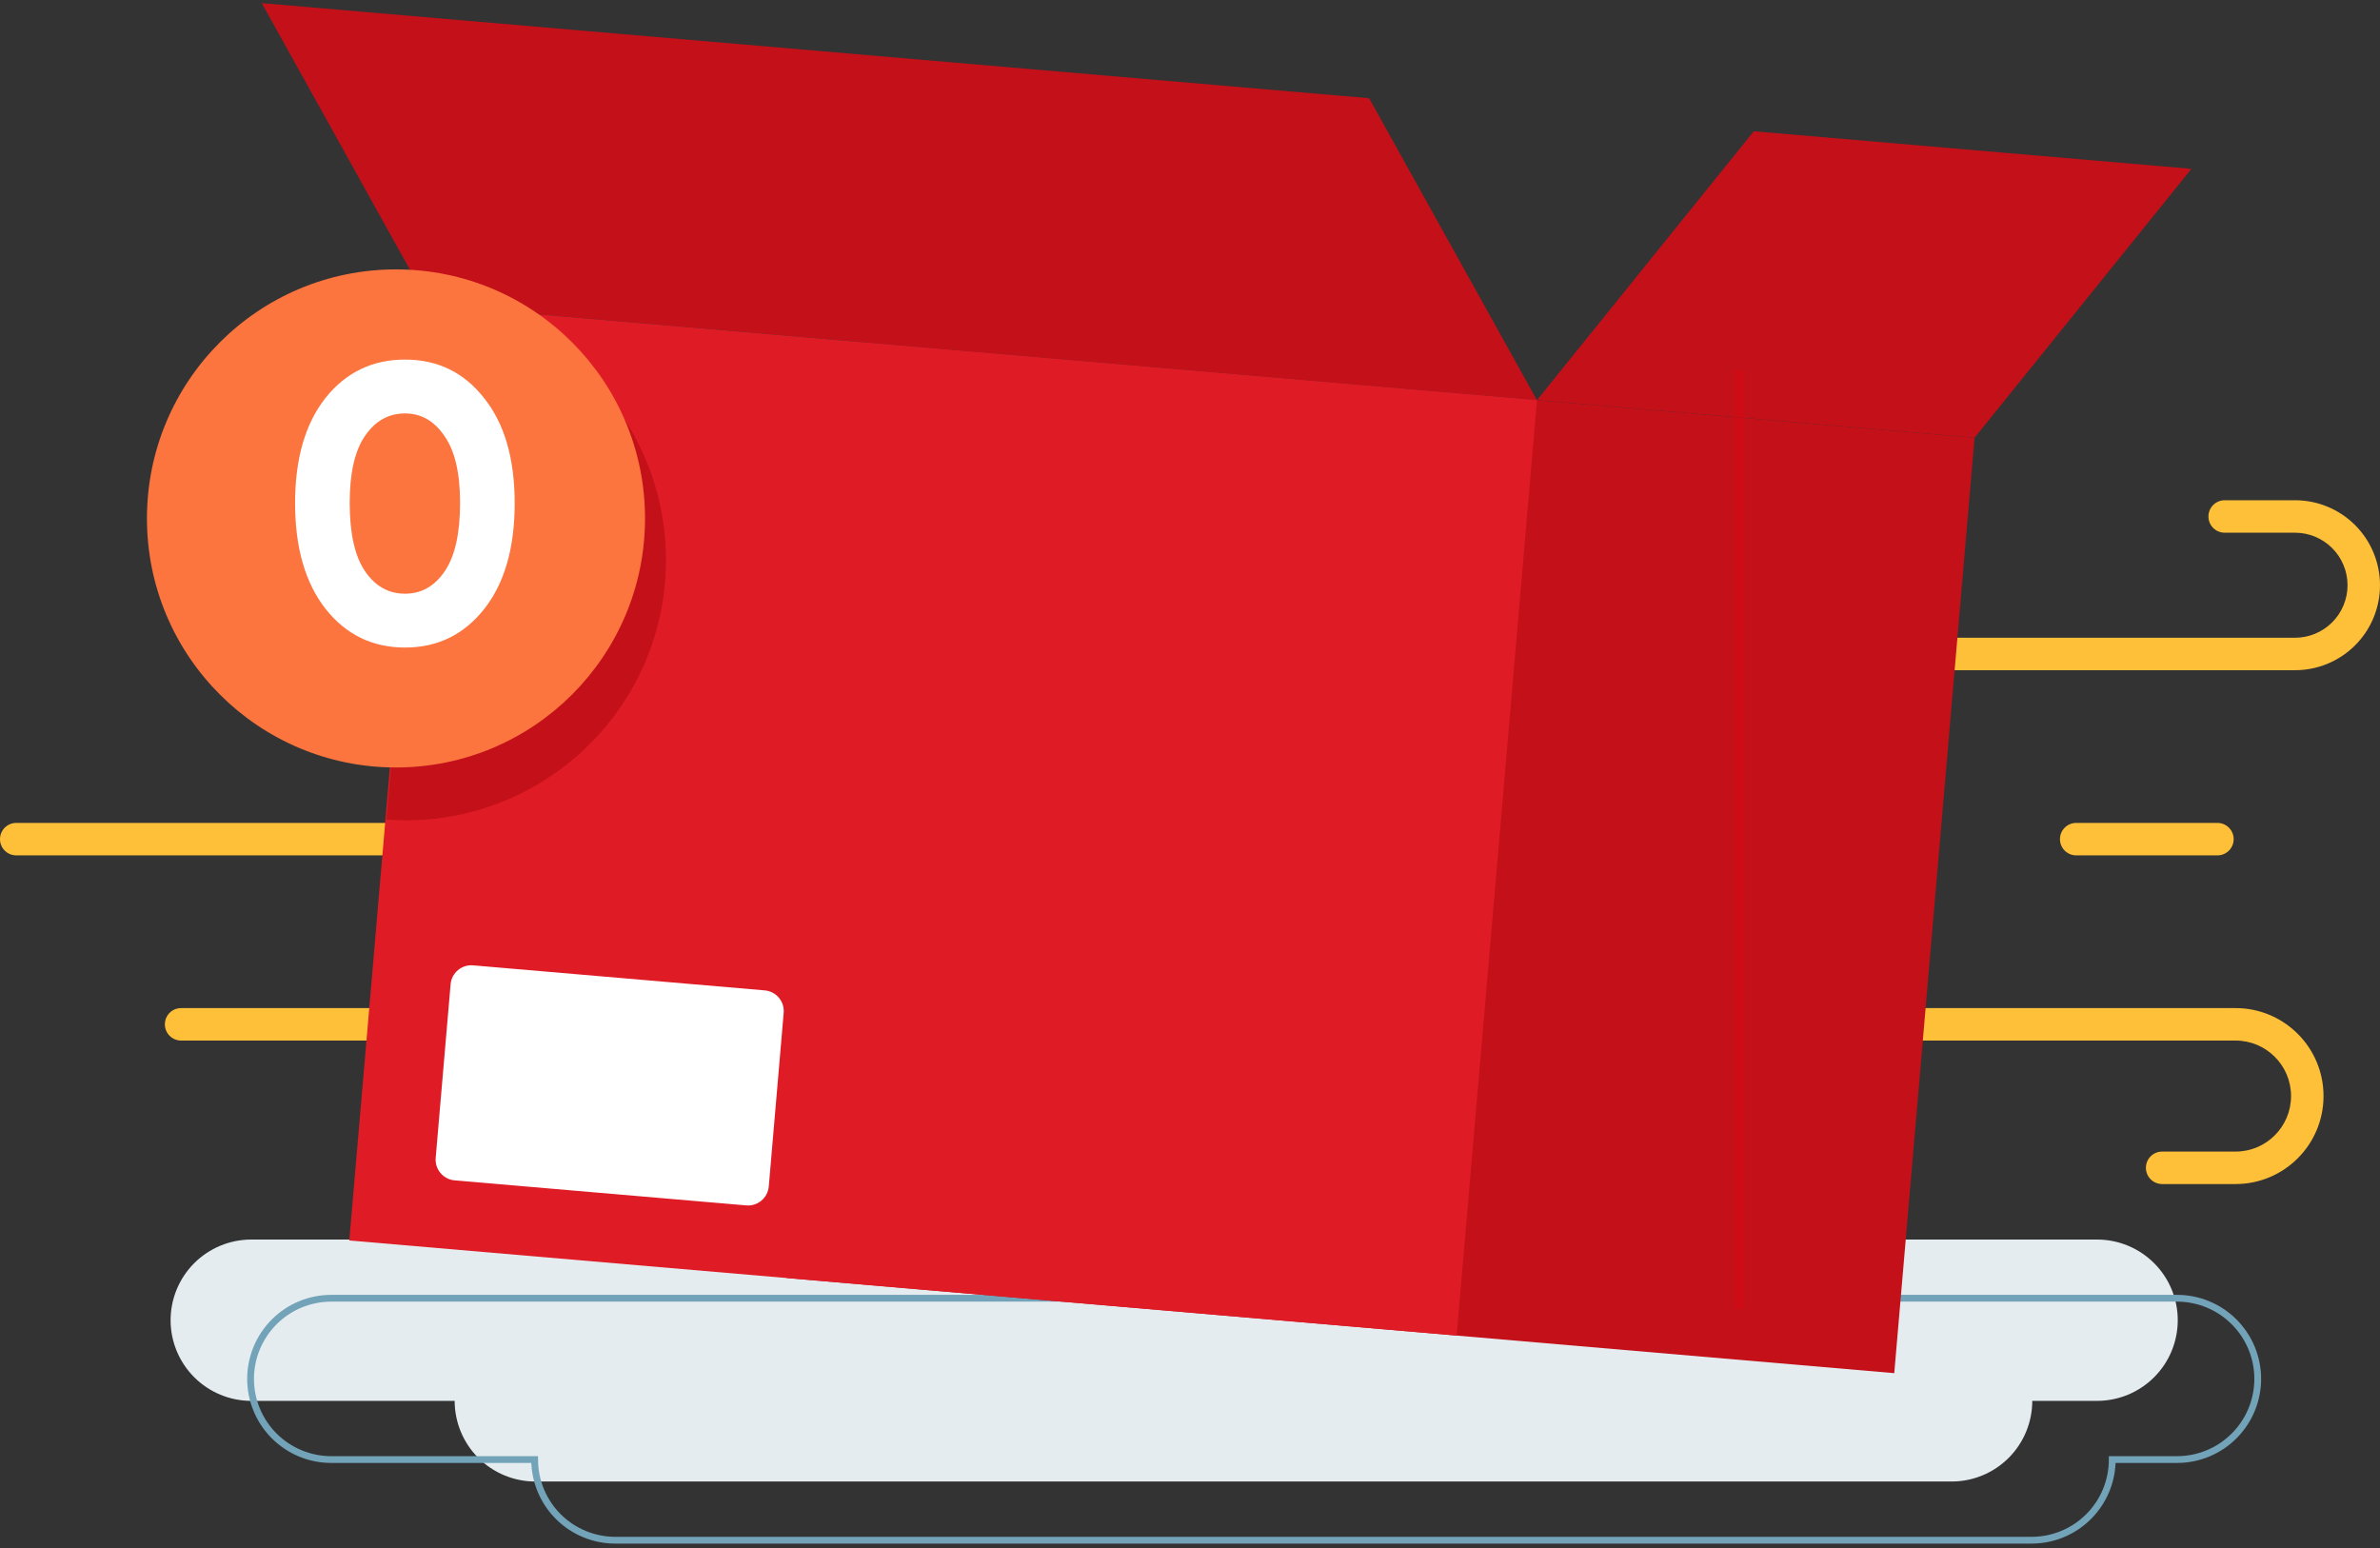 <svg width="512" height="333" viewBox="0 0 512 333" fill="none" xmlns="http://www.w3.org/2000/svg">
<rect x="0" y="0" width="512" height="333" fill="#333333" stroke="none"/>
<path fill-rule="evenodd" clip-rule="evenodd" d="M97.81 301.353C97.81 305.952 99.64 310.366 102.891 313.621C106.146 316.872 110.56 318.702 115.159 318.702H419.844C424.447 318.702 428.861 316.872 432.112 313.621C435.367 310.366 437.193 305.952 437.193 301.353H451.141C455.741 301.353 460.155 299.523 463.406 296.268C466.661 293.017 468.491 288.603 468.491 284.004V284C468.491 279.401 466.661 274.987 463.406 271.732C460.155 268.481 455.741 266.651 451.141 266.651H54.049C49.446 266.651 45.036 268.481 41.781 271.732C38.53 274.987 36.7 279.401 36.7 284V284.004C36.7 288.603 38.53 293.017 41.781 296.268C45.036 299.523 49.446 301.353 54.049 301.353H97.81Z" fill="#E5ECEF"/>
<path fill-rule="evenodd" clip-rule="evenodd" d="M115.016 313.979C115.016 318.578 116.846 322.992 120.097 326.247C123.352 329.498 127.766 331.328 132.365 331.328H437.05C441.653 331.328 446.067 329.498 449.318 326.247C452.573 322.992 454.399 318.578 454.399 313.979H468.347C472.946 313.979 477.361 312.149 480.612 308.894C483.867 305.643 485.696 301.229 485.696 296.629V296.626C485.696 292.027 483.867 287.613 480.612 284.358C477.361 281.107 472.946 279.277 468.347 279.277H71.255C66.652 279.277 62.241 281.107 58.987 284.358C55.736 287.613 53.906 292.027 53.906 296.626V296.629C53.906 301.229 55.736 305.643 58.987 308.894C62.241 312.149 66.652 313.979 71.255 313.979H115.016Z" stroke="#72A3B8" stroke-width="1.46" stroke-miterlimit="3" stroke-linecap="round"/>
<path fill-rule="evenodd" clip-rule="evenodd" d="M3.492 184.008H394.264C396.191 184.008 397.756 182.443 397.756 180.516C397.756 178.589 396.191 177.024 394.264 177.024H3.492C1.565 177.024 0 178.589 0 180.516C0 182.443 1.565 184.008 3.492 184.008Z" fill="#FFC039"/>
<path fill-rule="evenodd" clip-rule="evenodd" d="M446.643 184.008H477.029C478.957 184.008 480.521 182.443 480.521 180.516C480.521 178.589 478.957 177.024 477.029 177.024H446.643C444.716 177.024 443.151 178.589 443.151 180.516C443.151 182.443 444.716 184.008 446.643 184.008Z" fill="#FFC039"/>
<path fill-rule="evenodd" clip-rule="evenodd" d="M52.411 144.174H493.722C498.569 144.174 503.217 142.248 506.646 138.82C510.076 135.392 512 130.742 512 125.893C512 125.893 512 125.892 512 125.892C512 121.043 510.076 116.394 506.646 112.965C503.217 109.537 498.569 107.611 493.722 107.611C486.182 107.611 478.586 107.611 478.586 107.611C476.659 107.611 475.094 109.176 475.094 111.103C475.094 113.03 476.659 114.595 478.586 114.595C478.586 114.595 486.182 114.595 493.722 114.595C496.714 114.595 499.589 115.785 501.708 117.904C503.828 120.022 505.015 122.896 505.015 125.892V125.893C505.015 128.889 503.828 131.762 501.708 133.881C499.589 136 496.714 137.19 493.722 137.19H52.411C50.483 137.19 48.919 138.755 48.919 140.682C48.919 142.609 50.483 144.174 52.411 144.174Z" fill="#FFC039"/>
<path fill-rule="evenodd" clip-rule="evenodd" d="M480.926 216.859H38.959C37.031 216.859 35.467 218.423 35.467 220.351C35.467 222.279 37.031 223.843 38.959 223.843H480.926C487.52 223.843 492.866 229.19 492.866 235.783C492.866 242.38 487.52 247.727 480.926 247.727H465.131C463.203 247.727 461.639 249.291 461.639 251.219C461.639 253.143 463.203 254.711 465.131 254.711H480.926C491.378 254.711 499.851 246.235 499.851 235.783C499.851 225.331 491.378 216.859 480.926 216.859Z" fill="#FFC039"/>
<path d="M424.784 94.166L186.563 73.71L169.284 274.935L407.505 295.391L424.784 94.166Z" fill="#C31019"/>
<path d="M424.783 94.165L330.641 86.081L377.291 28.235L471.433 36.319L424.783 94.165Z" fill="#C31019"/>
<path d="M92.419 65.625L330.64 86.081L294.535 21.128L56.314 0.672L92.419 65.625Z" fill="#C31019"/>
<path d="M330.645 86.082L92.424 65.626L75.144 266.851L313.365 287.307L330.645 86.082Z" fill="#DF1C26"/>
<path fill-rule="evenodd" clip-rule="evenodd" d="M124.252 78.484C137.124 89.825 144.638 106.907 143.059 125.291C140.435 155.854 113.657 178.59 83.14 176.308L91.779 75.696L124.252 78.484Z" fill="#C31019"/>
<path fill-rule="evenodd" clip-rule="evenodd" d="M168.59 217.893C168.802 215.43 166.977 213.261 164.513 213.05C151.659 211.946 114.633 208.766 101.778 207.663C99.315 207.451 97.147 209.276 96.935 211.74C96.176 220.58 94.488 240.235 93.729 249.076C93.518 251.539 95.343 253.708 97.806 253.919C110.661 255.023 147.687 258.203 160.541 259.306C163.004 259.518 165.173 257.692 165.384 255.229C166.143 246.388 167.831 226.734 168.59 217.893Z" fill="white"/>
<path d="M375.21 79.635H373.115V281.599H375.21V79.635Z" fill="#DF0611" fill-opacity="0.38"/>
<path d="M85.186 165.1C114.775 165.1 138.762 141.114 138.762 111.525C138.762 81.936 114.775 57.95 85.186 57.95C55.598 57.95 31.611 81.936 31.611 111.525C31.611 141.114 55.598 165.1 85.186 165.1Z" fill="#FC743E"/>
<path d="M70.054 85.567C74.436 80.09 80.132 77.352 87.143 77.352C94.154 77.352 99.823 80.118 104.15 85.65C108.532 91.127 110.723 98.658 110.723 108.243C110.723 117.829 108.559 125.387 104.232 130.919C99.851 136.506 94.154 139.3 87.143 139.3C80.132 139.3 74.436 136.534 70.054 131.001C65.672 125.415 63.481 117.829 63.481 108.243C63.481 98.658 65.672 91.1 70.054 85.567ZM75.23 108.161C75.23 114.734 76.326 119.636 78.517 122.868C80.707 126.099 83.583 127.715 87.143 127.715C90.649 127.715 93.497 126.099 95.688 122.868C97.879 119.636 98.974 114.734 98.974 108.161C98.974 101.753 97.851 96.96 95.606 93.783C93.415 90.552 90.594 88.936 87.143 88.936C83.583 88.936 80.707 90.552 78.517 93.783C76.326 96.96 75.23 101.753 75.23 108.161Z" fill="white"/>
</svg>
